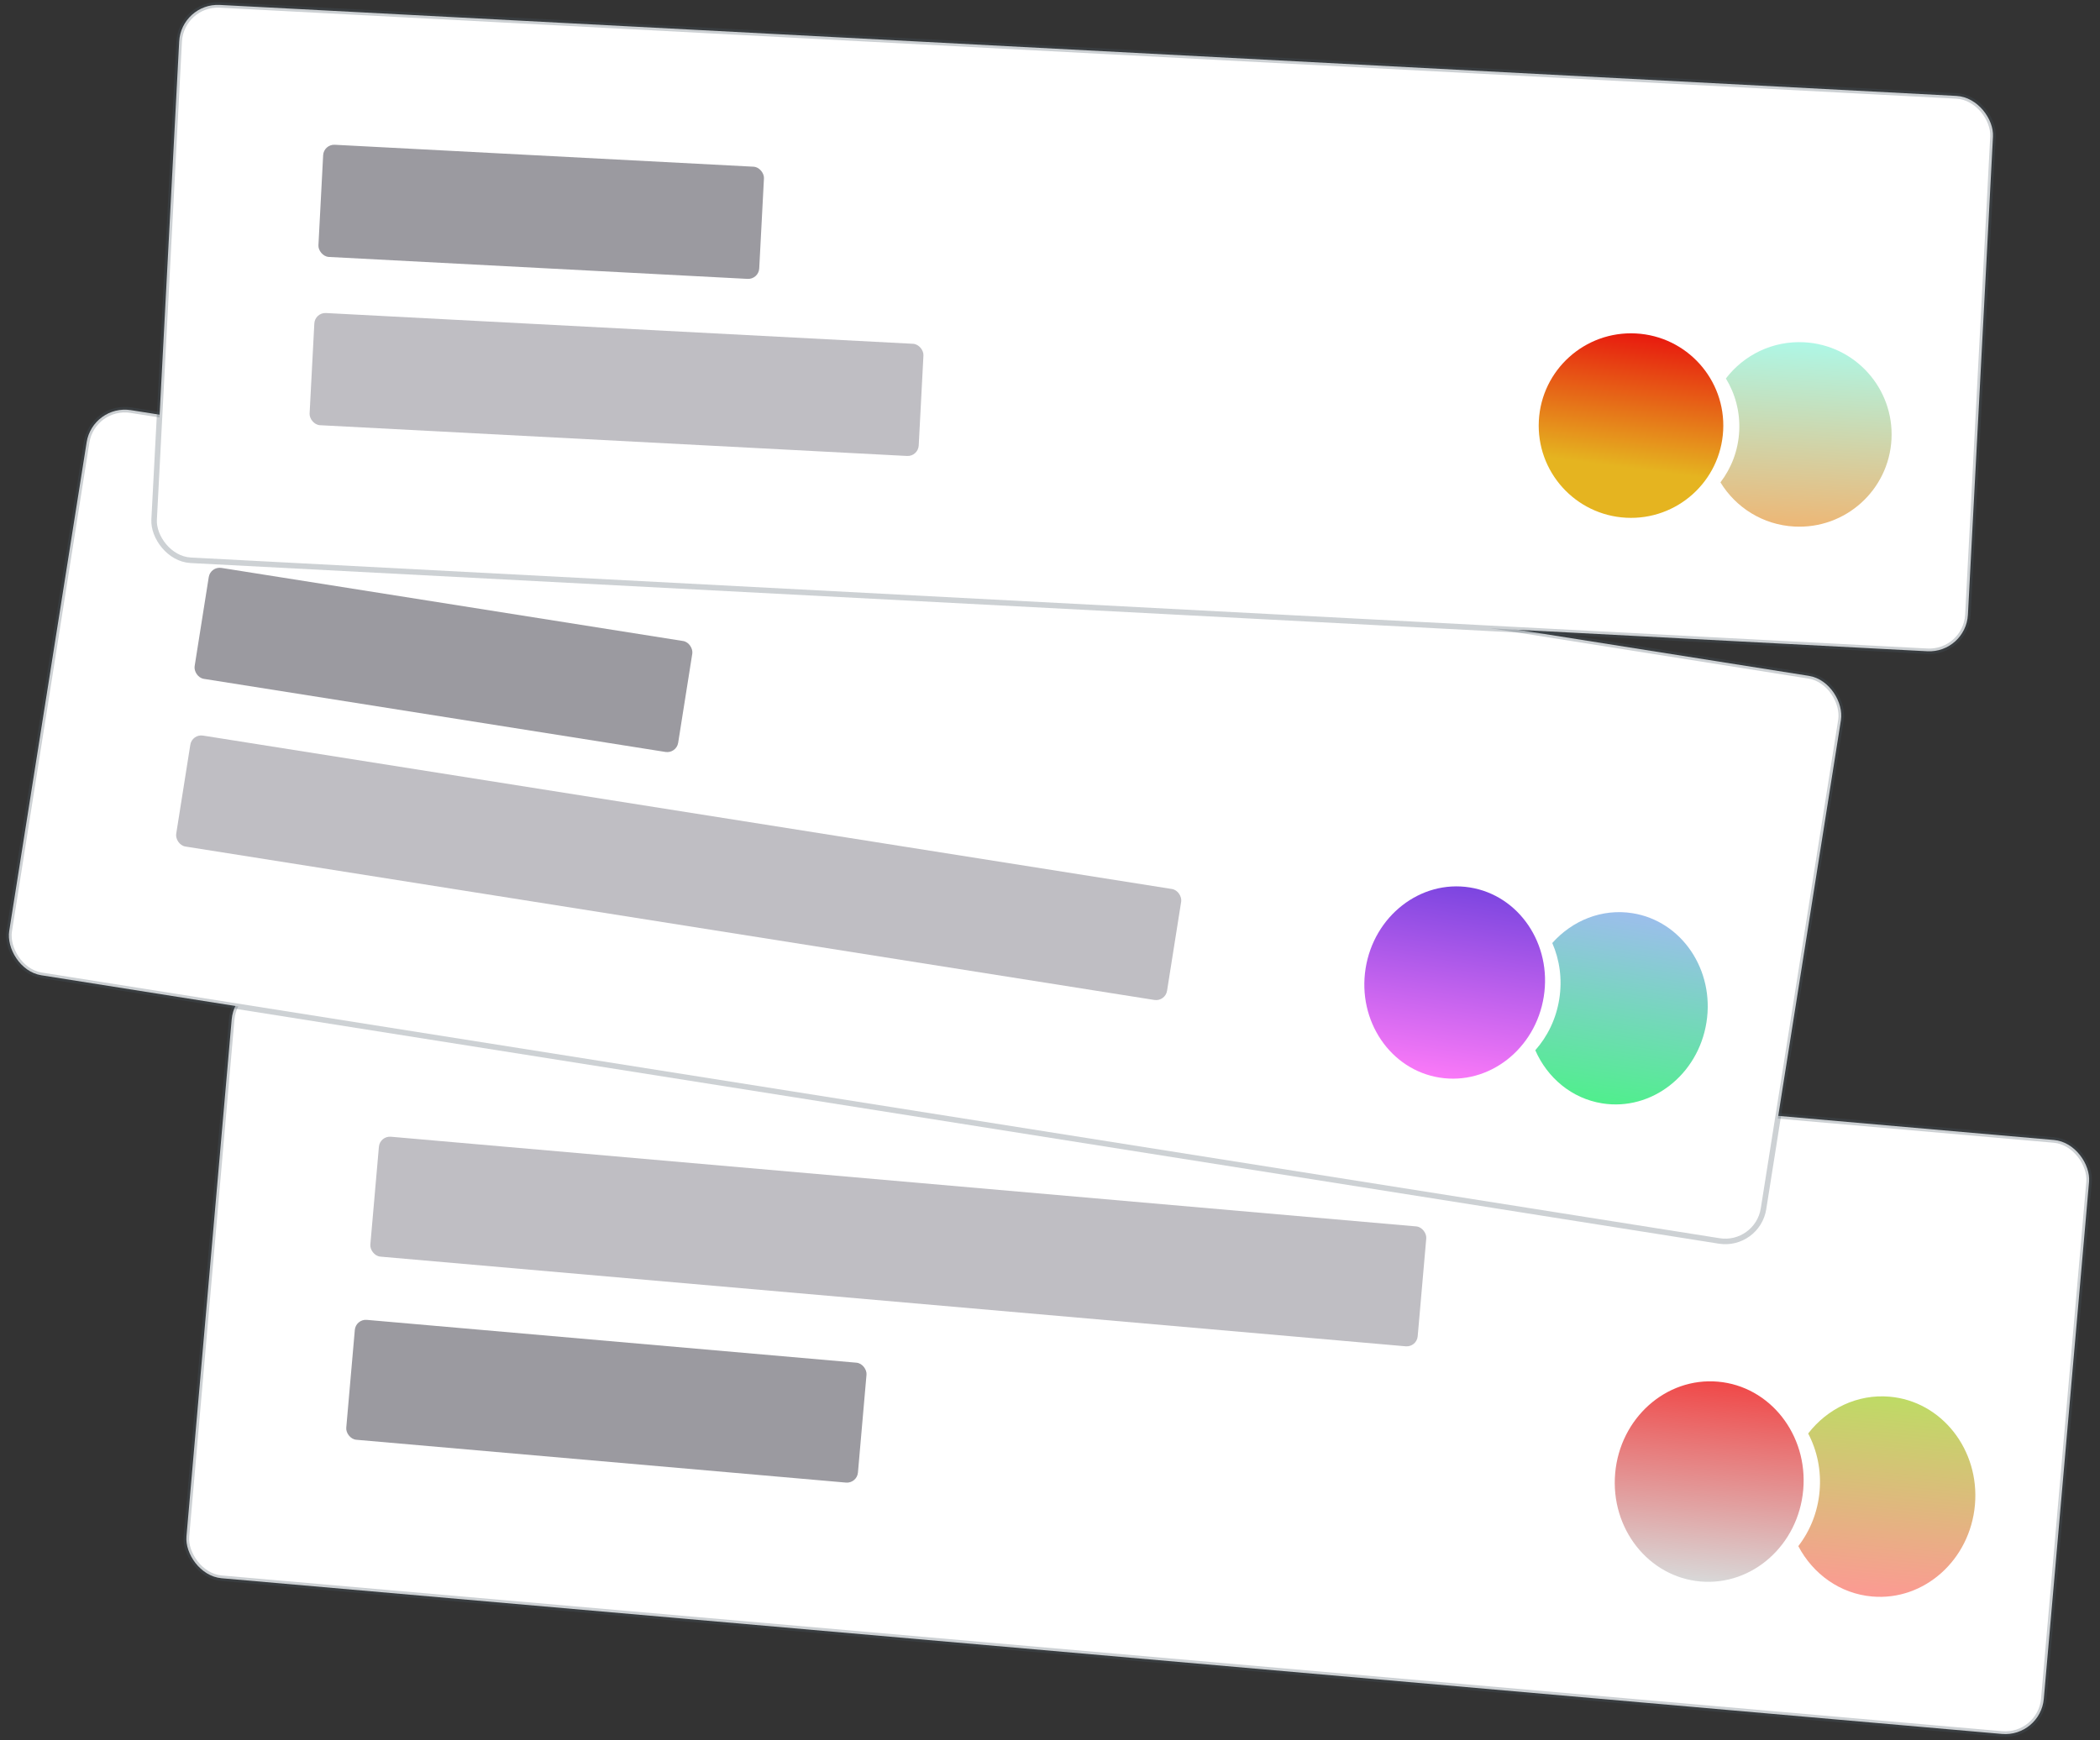<?xml version="1.0" encoding="UTF-8"?>
<svg width="380px" height="315px" viewBox="0 0 380 315" version="1.1" xmlns="http://www.w3.org/2000/svg" xmlns:xlink="http://www.w3.org/1999/xlink">
    <rect x="0" y="0" width="380" height="315" fill="#333333" stroke="none"/>
    <title>image</title>
    <defs>
        <linearGradient x1="50%" y1="0%" x2="50%" y2="100%" id="linearGradient-1">
            <stop stop-color="#BEDB65" offset="0%"></stop>
            <stop stop-color="#FC9A93" offset="100%"></stop>
        </linearGradient>
        <linearGradient x1="50%" y1="0%" x2="50%" y2="100%" id="linearGradient-2">
            <stop stop-color="#F04848" offset="0%"></stop>
            <stop stop-color="#D8D8D8" offset="100%"></stop>
        </linearGradient>
        <linearGradient x1="50%" y1="0%" x2="50%" y2="100%" id="linearGradient-3">
            <stop stop-color="#9CBEEC" offset="0%"></stop>
            <stop stop-color="#50EF8D" offset="100%"></stop>
        </linearGradient>
        <linearGradient x1="50%" y1="0%" x2="50%" y2="100%" id="linearGradient-4">
            <stop stop-color="#7C45E0" offset="0%"></stop>
            <stop stop-color="#FA79F8" offset="100%"></stop>
        </linearGradient>
        <linearGradient x1="50%" y1="0%" x2="50%" y2="100%" id="linearGradient-5">
            <stop stop-color="#AEF7E6" offset="0%"></stop>
            <stop stop-color="#EDB776" offset="100%"></stop>
        </linearGradient>
        <linearGradient x1="50%" y1="73.03%" x2="56.132%" y2="-5.799%" id="linearGradient-6">
            <stop stop-color="#E5B420" offset="0%"></stop>
            <stop stop-color="#E80D0D" offset="100%"></stop>
        </linearGradient>
    </defs>
    <g id="Página-Inicial" stroke="none" stroke-width="1" fill="none" fill-rule="evenodd">
        <g id="Empty-State" transform="translate(-529, -165)">
            <g id="image" transform="translate(529, 165)">
                <g id="topic-3" transform="translate(205.88, 246.002) rotate(5) translate(-205.88, -246.002) translate(36.691, 191.542)">
                    <rect id="container" stroke-opacity="0.275" stroke="#4B5863" fill="#FFFFFF" x="0.5" y="0.5" width="337.377" height="107.92" rx="7"></rect>
                    <g id="participants" transform="translate(257.05, 49.377)">
                        <path d="M48.271,0 C57.705,0 65.352,8.127 65.352,18.153 C65.352,28.179 57.705,36.307 48.271,36.307 C42.409,36.307 37.237,33.168 34.16,28.385 C36.036,25.472 37.132,21.949 37.132,18.153 C37.132,14.358 36.036,10.834 34.162,7.921 C37.237,3.139 42.409,0 48.271,0 Z" id="Combined-Shape" fill="url(#linearGradient-1)"></path>
                        <ellipse id="Oval" fill="url(#linearGradient-2)" cx="17.081" cy="18.153" rx="17.081" ry="18.153"></ellipse>
                    </g>
                    <rect id="top" fill-opacity="0.387" fill="#5C5A66" x="29.045" y="26.141" width="190.246" height="21.784" rx="2"></rect>
                    <rect id="bottom" fill-opacity="0.525" fill="#413F4A" x="27.593" y="59.543" width="92.945" height="21.784" rx="2"></rect>
                </g>
                <g id="topic-2" transform="translate(167.395, 149.426) rotate(9) translate(-167.395, -149.426) translate(6.194, 97.145)">
                    <rect id="container" stroke-opacity="0.275" stroke="#4B5863" fill="#FFFFFF" x="0.5" y="0.5" width="321.402" height="103.563" rx="7"></rect>
                    <g id="participants" transform="translate(243.98, 47.925)">
                        <path d="M46.126,6.82121026e-13 C55.14,6.82121026e-13 62.447,7.802 62.447,17.427 C62.447,27.052 55.14,34.854 46.126,34.854 C40.525,34.854 35.583,31.842 32.643,27.252 C34.434,24.454 35.481,21.071 35.481,17.427 C35.481,13.783 34.434,10.4 32.643,7.603 C35.583,3.012 40.525,6.82121026e-13 46.126,6.82121026e-13 Z" id="Combined-Shape" fill="url(#linearGradient-3)"></path>
                        <ellipse id="Oval" fill="url(#linearGradient-4)" cx="16.321" cy="17.427" rx="16.321" ry="17.427"></ellipse>
                    </g>
                    <rect id="bottom" fill-opacity="0.387" fill="#5C5A66" x="27.593" y="56.638" width="181.533" height="20.332" rx="2"></rect>
                    <rect id="top" fill-opacity="0.525" fill="#413F4A" x="26.141" y="26.141" width="88.588" height="20.332" rx="2"></rect>
                </g>
                <g id="topic-1" transform="translate(194.262, 59.386) rotate(3) translate(-194.262, -59.386) translate(29.43, 8.557)">
                    <rect id="container" stroke-opacity="0.275" stroke="#4B5863" fill="#FFFFFF" x="0.5" y="0.5" width="328.663" height="100.658" rx="7"></rect>
                    <g id="participants" transform="translate(249.789, 46.472)">
                        <path d="M47.198,4.54747351e-13 C56.422,4.54747351e-13 63.899,7.477 63.899,16.701 C63.899,25.925 56.422,33.402 47.198,33.402 C41.467,33.402 36.409,30.515 33.402,26.115 C35.235,23.435 36.307,20.193 36.307,16.701 C36.307,13.209 35.235,9.967 33.402,7.287 C36.409,2.887 41.467,4.54747351e-13 47.198,4.54747351e-13 Z" id="Combined-Shape" fill="url(#linearGradient-5)"></path>
                        <circle id="Oval" fill="url(#linearGradient-6)" cx="16.701" cy="16.701" r="16.701"></circle>
                    </g>
                    <rect id="bottom" fill-opacity="0.387" fill="#5C5A66" x="27.593" y="55.186" width="110.372" height="20.332" rx="2"></rect>
                    <rect id="top" fill-opacity="0.525" fill="#413F4A" x="27.593" y="24.688" width="79.874" height="20.332" rx="2"></rect>
                </g>
            </g>
        </g>
    </g>
</svg>